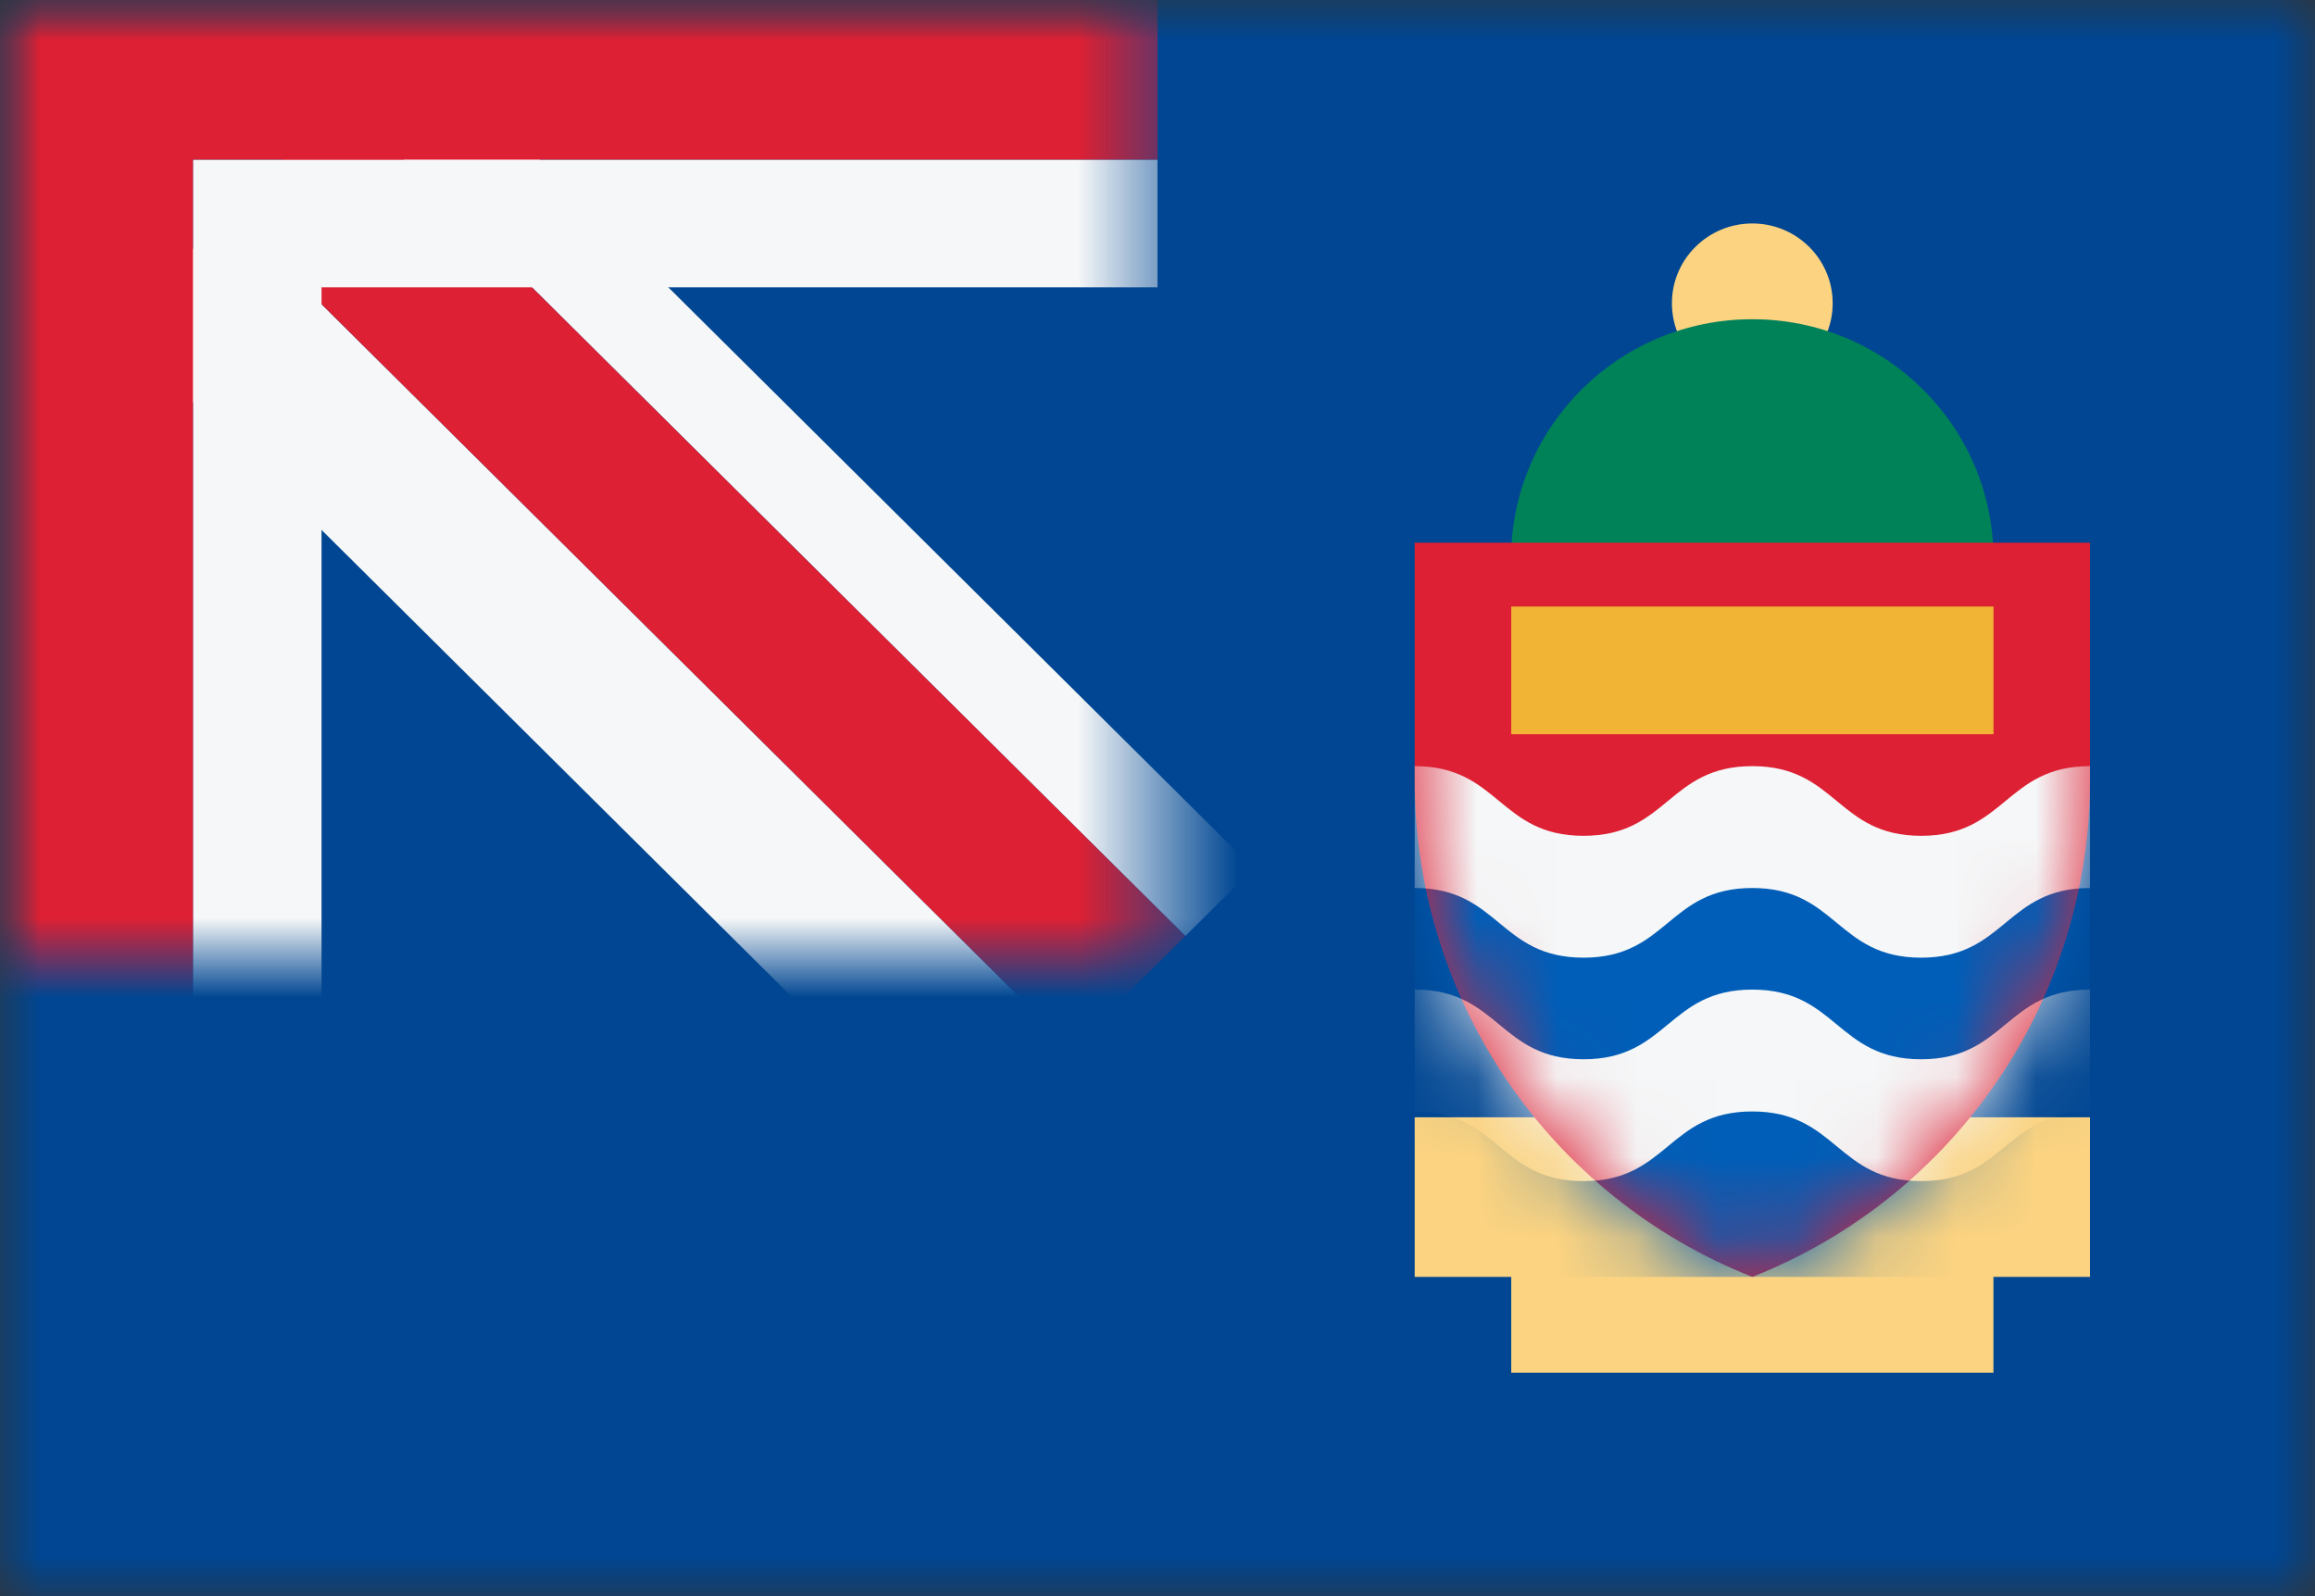 <svg width="29" height="20" viewBox="0 0 29 20" fill="none" xmlns="http://www.w3.org/2000/svg">
<rect x="0" y="0" width="29" height="20" fill="#333333" stroke="none"/>
<mask id="mask0_11482_6109" style="mask-type:alpha" maskUnits="userSpaceOnUse" x="0" y="0" width="29" height="20">
<rect width="29" height="20" fill="#D9D9D9"/>
</mask>
<g mask="url(#mask0_11482_6109)">
<rect width="29" height="20" fill="#004692"/>
<mask id="mask1_11482_6109" style="mask-type:alpha" maskUnits="userSpaceOnUse" x="0" y="0" width="15" height="12">
<path d="M0 12L-1.31134e-06 0L14.5 -2.53526e-07L14.5 12L0 12Z" fill="#002F6C"/>
</mask>
<g mask="url(#mask1_11482_6109)">
<rect x="3.05176e-05" width="14.5" height="14.4" fill="#004692"/>
<path d="M5.152 0.402L4.297 1.25L14.849 11.729L15.703 10.881L5.152 0.402Z" fill="#F5F7F8"/>
<path d="M2.873 2.665L1.449 4.079L12.001 14.558L13.425 13.143L2.873 2.665Z" fill="#F5F7F8"/>
<path d="M2.873 2.665L4.297 1.25L14.849 11.729L13.425 13.143L2.873 2.665Z" fill="#DD2033"/>
<path d="M2.417 14H4.028L4.028 3.6H14.5V2H2.417V14Z" fill="#F5F7F8"/>
<path d="M0 14H2.417L2.417 2H14.501V0H0V14Z" fill="#DD2033"/>
</g>
<path d="M26.181 14H17.722V16H18.931V17.2H24.972V16H26.181V14Z" fill="#FBD381"/>
<ellipse cx="21.951" cy="3.8" rx="1.007" ry="1" fill="#FBD381"/>
<ellipse cx="21.951" cy="7" rx="3.021" ry="3" fill="#008259"/>
<path d="M17.722 6.8H26.181V9.779C26.181 12.524 24.504 14.991 21.951 16C19.399 14.991 17.722 12.524 17.722 9.779V6.8Z" fill="#DD2033"/>
<mask id="mask2_11482_6109" style="mask-type:alpha" maskUnits="userSpaceOnUse" x="17" y="6" width="10" height="10">
<path d="M17.722 6.8H26.181V9.779C26.181 12.524 24.504 14.991 21.951 16C19.399 14.991 17.722 12.524 17.722 9.779V6.8Z" fill="#DD2033"/>
</mask>
<g mask="url(#mask2_11482_6109)">
<rect x="17.722" y="10.8" width="8.458" height="5.2" fill="#005EB8"/>
<path d="M21.951 12.4C20.894 12.4 20.894 13.273 19.837 13.273C18.779 13.273 18.779 12.4 17.722 12.4V13.927C18.779 13.927 18.779 14.8 19.837 14.8C20.894 14.8 20.894 13.927 21.951 13.927C23.009 13.927 23.009 14.8 24.066 14.8C25.123 14.8 25.123 13.927 26.181 13.927V12.4C25.123 12.4 25.123 13.273 24.066 13.273C23.009 13.273 23.009 12.4 21.951 12.4Z" fill="#F5F7F8"/>
<path d="M21.951 9.6C20.894 9.6 20.894 10.473 19.837 10.473C18.779 10.473 18.779 9.6 17.722 9.6V11.127C18.779 11.127 18.779 12 19.837 12C20.894 12 20.894 11.127 21.951 11.127C23.009 11.127 23.009 12 24.066 12C25.123 12 25.123 11.127 26.181 11.127V9.6C25.123 9.6 25.123 10.473 24.066 10.473C23.009 10.473 23.009 9.6 21.951 9.6Z" fill="#F5F7F8"/>
<rect x="18.931" y="7.6" width="6.042" height="1.6" fill="#F1B434"/>
</g>
</g>
</svg>
